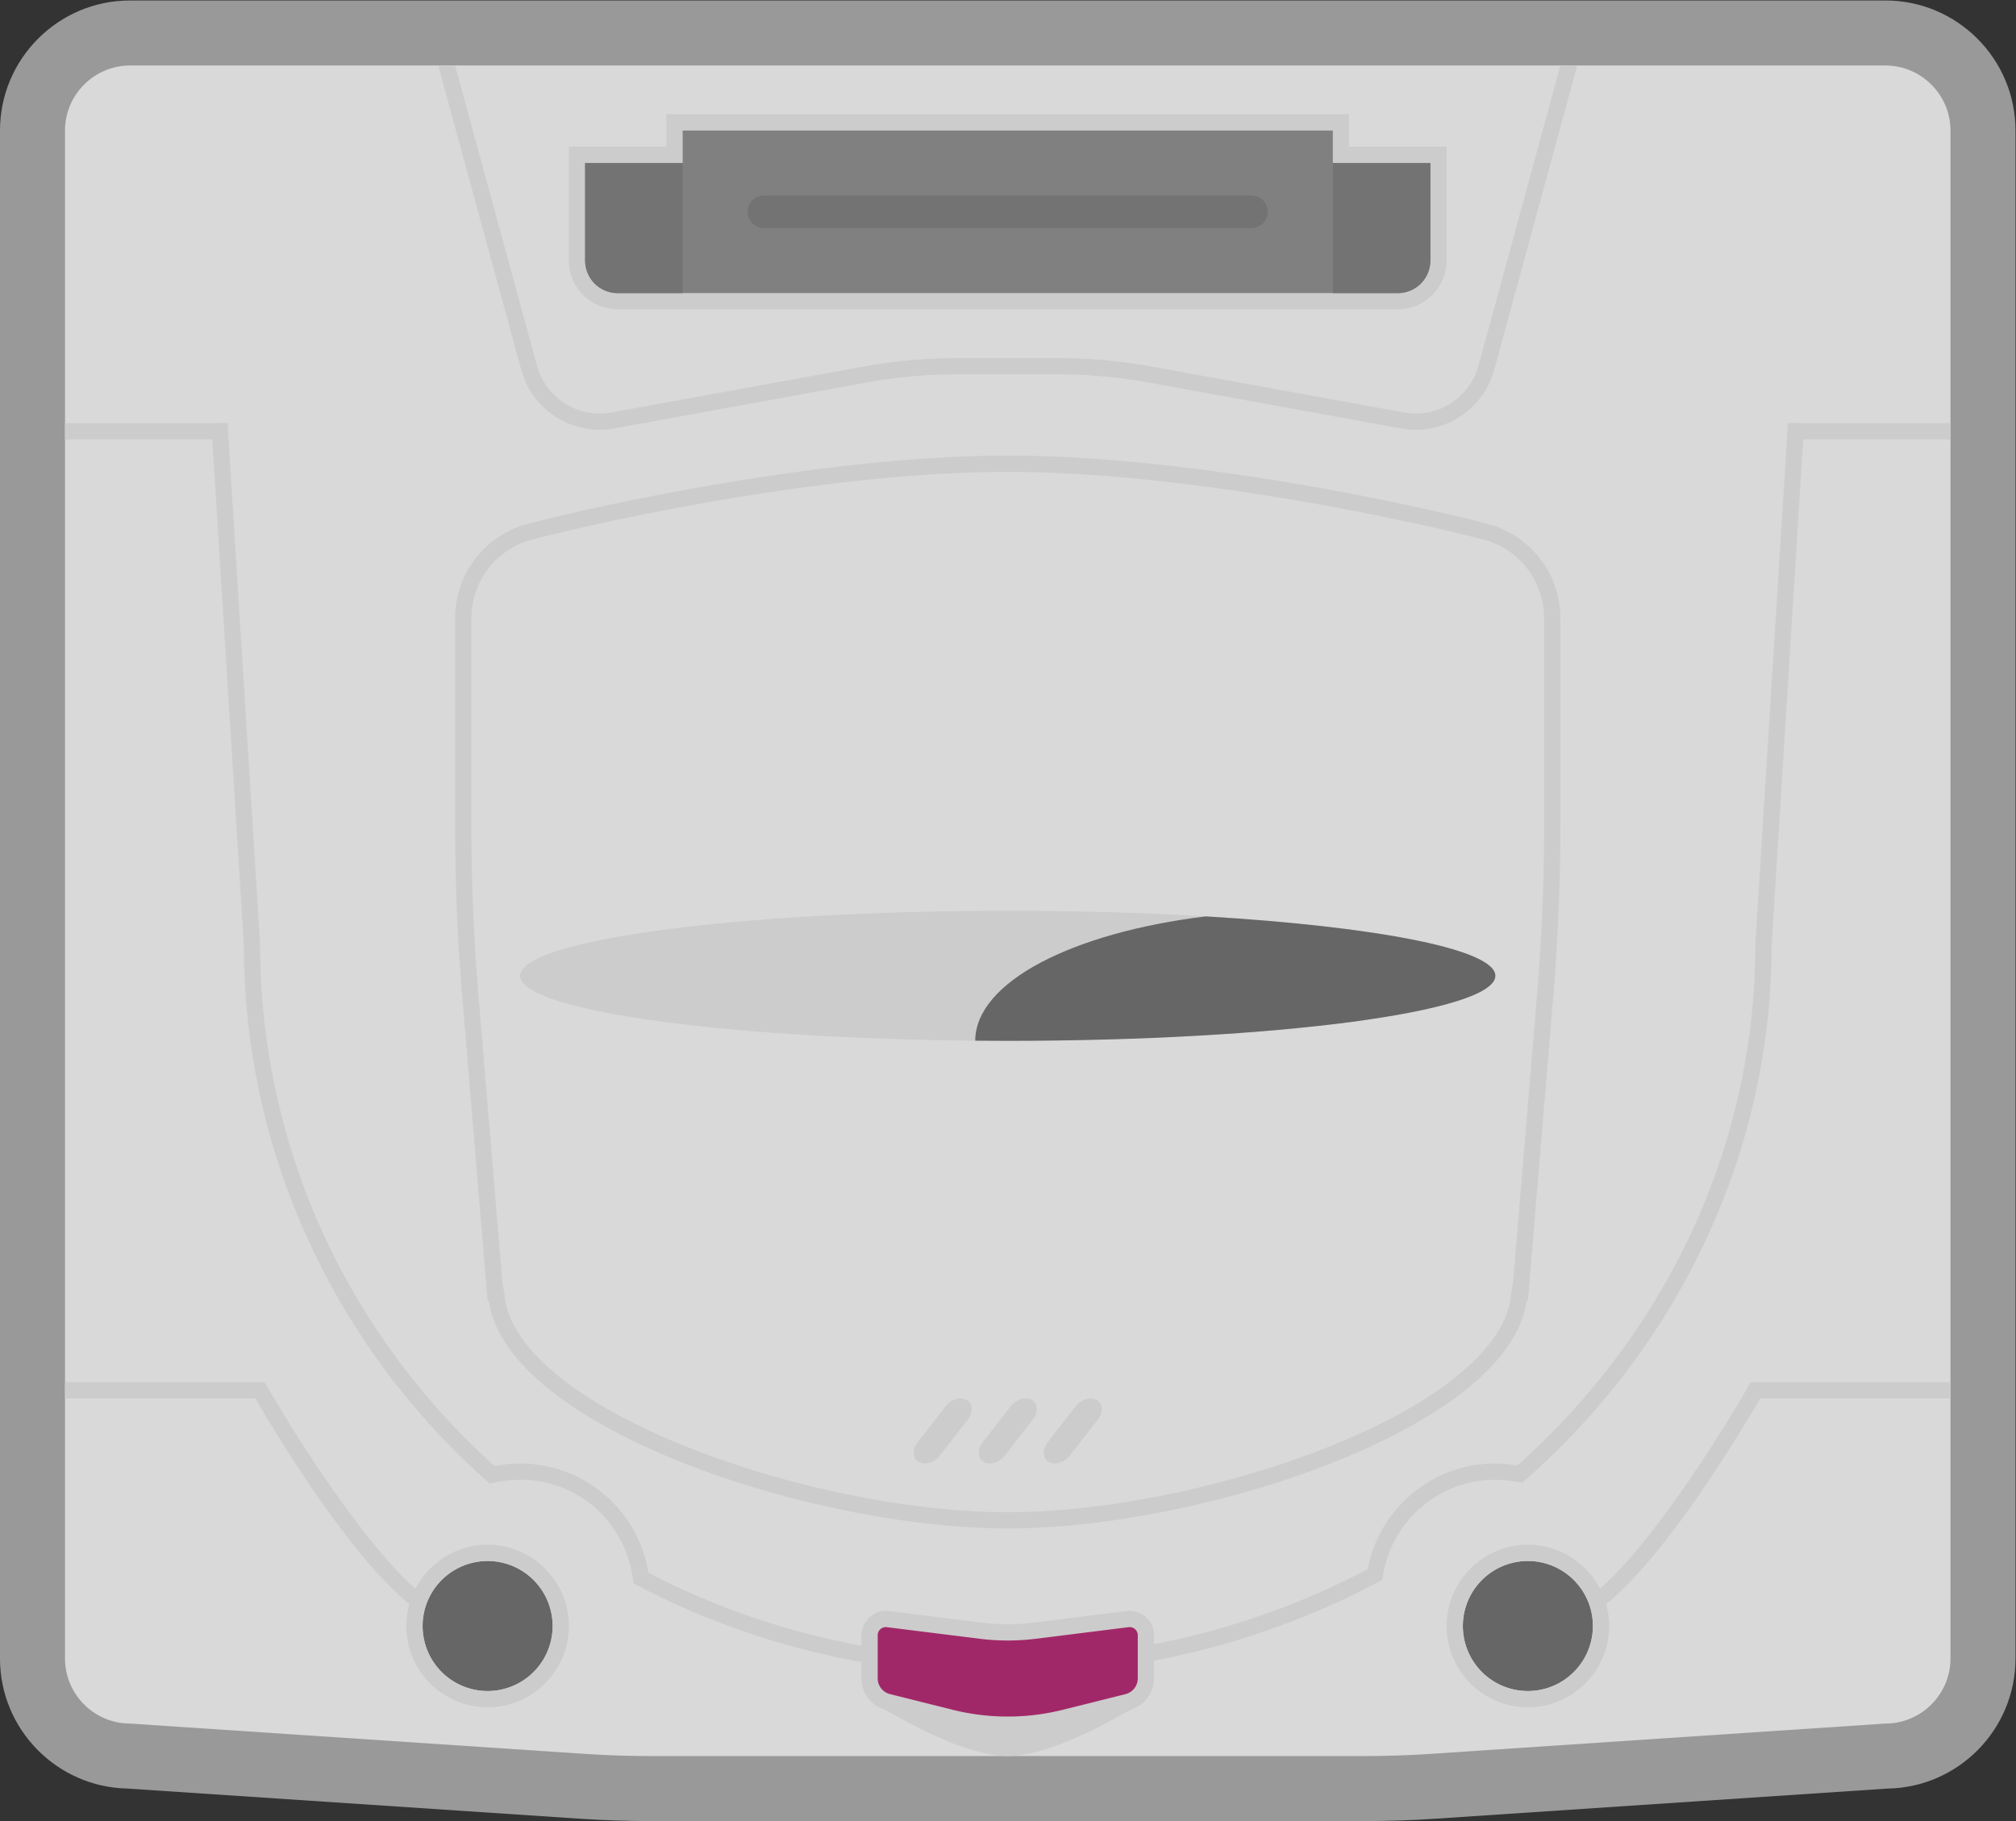 <svg xmlns="http://www.w3.org/2000/svg" xml:space="preserve" width="330.667" height="298.667"><rect width="100%" height="100%" fill="#333333" stroke="none"/><defs><clipPath id="a" clipPathUnits="userSpaceOnUse"><path d="M0 256h256V0H0Z"/></clipPath><clipPath id="b" clipPathUnits="userSpaceOnUse"><path d="M4 240h248V16H4Z"/></clipPath></defs><g clip-path="url(#a)" transform="matrix(1.333 0 0 -1.333 -5.333 320)"><g clip-path="url(#b)" style="opacity:.5"><path d="M0 0h-216c-8.822 0-16-7.178-16-16v-188c0-8.719 7.009-15.831 15.688-15.997l55.527-3.702c2.998-.199 6.042-.301 9.047-.301h87.476c3.005 0 6.049.102 9.047.301l55.527 3.702C8.991-219.831 16-212.719 16-204v188C16-7.178 8.822 0 0 0" style="fill:#fff;fill-opacity:1;fill-rule:nonzero;stroke:none" transform="translate(236 240)"/></g><path d="m0 0-55.747-3.717A129 129 0 0 0-64.262-4h-87.476q-4.262 0-8.514.283L-216 0c-4.4 0-8 3.6-8 8v188c0 4.4 3.6 8 8 8H0c4.4 0 8-3.6 8-8V8c0-4.4-3.6-8-8-8" style="fill:#d9d9d9;fill-opacity:1;fill-rule:nonzero;stroke:none" transform="translate(236 28)"/><path d="M0 0h-84v-4h-12v-14c0-3.309 2.691-6 6-6H6c3.309 0 6 2.691 6 6v14H0v2z" style="fill:#ccc;fill-opacity:1;fill-rule:nonzero;stroke:none" transform="translate(170 226)"/><path d="M0 0v-4h12v-12a4 4 0 0 0-4-4h-96a4 4 0 0 0-4 4v12h12v4z" style="fill:gray;fill-opacity:1;fill-rule:nonzero;stroke:none" transform="translate(168 224)"/><path d="M0 0h-60a2 2 0 0 0 0 4H0a2 2 0 0 0 0-4" style="fill:#737373;fill-opacity:1;fill-rule:nonzero;stroke:none" transform="translate(158 212)"/><path d="M0 0c-25.773 0-57.986-7.951-60.096-8.717C-64.707-10.392-68-14.811-68-20v-25.352c0-7.096.295-14.188.884-21.259L-64-104h.157C-61.645-119.635-24-132 0-132s61.645 12.365 63.843 28H64l3.115 37.389c.59 7.071.885 14.163.885 21.259V-20c0 5.245-3.364 9.703-8.053 11.335C57.926-7.96 25.966 0 0 0m0-2c25.435 0 57.384-7.89 59.29-8.553A10.01 10.01 0 0 0 66-20v-25.352c0-7.01-.295-14.107-.877-21.093L62.16-102h-.056l-.242-1.722c-.883-6.282-9.086-12.946-22.504-18.283C26.959-126.937 11.878-130 0-130s-26.958 3.063-39.358 7.995c-13.418 5.337-21.621 12.001-22.504 18.283l-.242 1.722h-.056l-2.963 35.555A255 255 0 0 0-66-45.352V-20c0 4.193 2.647 7.972 6.586 9.403C-57.796-10.01-25.79-2 0-2" style="fill:#ccc;fill-opacity:1;fill-rule:nonzero;stroke:none" transform="translate(128 184)"/><path d="m0 0-10.069-36.921a8 8 0 0 0-9.15-5.767l-31.103 5.656A64 64 0 0 1-61.771-36h-12.458c-3.839 0-7.671-.346-11.449-1.032l-31.103-5.656a8.003 8.003 0 0 0-9.15 5.767L-136 0h-2.073l.143-.526 10.07-36.922a10.02 10.02 0 0 1 9.641-7.369c.599 0 1.203.054 1.796.162L-85.32-39c3.65.664 7.382 1 11.091 1h12.458c3.709 0 7.441-.336 11.091-1l31.104-5.655a10 10 0 0 1 1.795-.162c4.493 0 8.458 3.03 9.641 7.369L1.93-.526 2.073 0Z" style="fill:#ccc;fill-opacity:1;fill-rule:nonzero;stroke:none" transform="translate(196 232)"/><path d="M0 0h-8v16H4V4a4 4 0 0 0-4-4" style="fill:#737373;fill-opacity:1;fill-rule:nonzero;stroke:none" transform="translate(176 204)"/><path d="M0 0h-8a4 4 0 0 0-4 4v12H0Z" style="fill:#737373;fill-opacity:1;fill-rule:nonzero;stroke:none" transform="translate(88 204)"/><path d="M0 0c0-4.418-26.863-8-60-8s-60 3.582-60 8 26.863 8 60 8S0 4.418 0 0" style="fill:#ccc;fill-opacity:1;fill-rule:nonzero;stroke:none" transform="translate(188 120)"/><path d="M0 0c-16.401-1.992-28.343-8.082-28.365-15.291q1.983-.019 3.999-.02c33.137 0 60 3.582 60 8C35.634-4.05 20.991-1.246 0 0" style="fill:#666;fill-opacity:1;fill-rule:nonzero;stroke:none" transform="translate(152.366 127.31)"/><path d="M0 0c-1.33 0-1.809 1.399-.886 2.589l3.431 4.422C3.015 7.617 3.74 8 4.418 8c1.33 0 1.809-1.399.886-2.589L1.873.989C1.403.383.678 0 0 0" style="fill:#ccc;fill-opacity:1;fill-rule:nonzero;stroke:none" transform="translate(125.791 60)"/><path d="M0 0c-1.33 0-1.809 1.399-.886 2.589l3.431 4.422C3.016 7.617 3.74 8 4.418 8c1.33 0 1.809-1.399.886-2.589L1.873.989C1.402.383.678 0 0 0" style="fill:#ccc;fill-opacity:1;fill-rule:nonzero;stroke:none" transform="translate(133.791 60)"/><path d="M0 0c-1.33 0-1.809 1.399-.886 2.589l3.431 4.422C3.015 7.617 3.74 8 4.418 8c1.33 0 1.809-1.399.886-2.589L1.873.989C1.403.383.678 0 0 0" style="fill:#ccc;fill-opacity:1;fill-rule:nonzero;stroke:none" transform="translate(117.791 60)"/><path d="M32 188H12v-2h20zm212 0h-20v-2h20z" style="fill:#ccc;fill-opacity:1;fill-rule:nonzero;stroke:none"/><path d="M0 0c-7.978 0-21.923 23.414-24.578 28H-48v2h24.58l.288-.504C-18.761 21.849-6.085 2 0 2Z" style="fill:#ccc;fill-opacity:1;fill-rule:nonzero;stroke:none" transform="translate(60 40)"/><path d="M0 0a8 8 0 1 0-16 0A8 8 0 0 0 0 0" style="fill:#666;fill-opacity:1;fill-rule:nonzero;stroke:none" transform="translate(72 40)"/><path d="M0 0c-5.514 0-10-4.486-10-10s4.486-10 10-10 10 4.486 10 10S5.514 0 0 0m0-2a8 8 0 1 0 0-16A8 8 0 0 0 0-2" style="fill:#ccc;fill-opacity:1;fill-rule:nonzero;stroke:none" transform="translate(64 50)"/><path d="M0 0c7.978 0 21.923 23.414 24.578 28H48v2H23.42l-.288-.504C18.761 21.849 6.085 2 0 2Z" style="fill:#ccc;fill-opacity:1;fill-rule:nonzero;stroke:none" transform="translate(196 40)"/><path d="M0 0a8 8 0 1 1 16 0A8 8 0 0 1 0 0" style="fill:#666;fill-opacity:1;fill-rule:nonzero;stroke:none" transform="translate(184 40)"/><path d="M0 0c-5.514 0-10-4.486-10-10s4.486-10 10-10 10 4.486 10 10S5.514 0 0 0m0-2a8 8 0 1 0 0-16A8 8 0 0 0 0-2" style="fill:#ccc;fill-opacity:1;fill-rule:nonzero;stroke:none" transform="translate(192 50)"/><path d="m0 0-4-64c0-25.348-11.27-48.188-29.296-64.246-.881.15-1.78.246-2.704.246-7.813 0-14.308-5.603-15.71-13.007C-64.981-148.009-80.25-152-96.5-152c-15.909 0-30.782 3.822-43.723 10.552C-141.447-133.827-148.034-128-156-128a16 16 0 0 1-3.159-.315C-176.971-112.254-188-89.385-188-64l-4 64h-2.004l.008-.125L-190-64.063c.009-12.693 2.674-24.947 7.922-36.422 5.09-11.13 12.35-20.994 21.58-29.316l.746-.673.986.198c.914.183 1.845.276 2.766.276a13.92 13.92 0 0 0 13.803-11.766l.159-.993.893-.464C-127.587-150.273-112.149-154-96.5-154c15.993 0 31.805 3.881 45.723 11.224l.852.45.18.946C-48.496-134.786-42.716-130-36-130c.736 0 1.511-.071 2.367-.217l.949-.162.718.64c9.355 8.333 16.72 18.186 21.891 29.288C-4.726-88.967-2.009-76.725-2-64.063L1.996-.125 2.004 0Z" style="fill:#ccc;fill-opacity:1;fill-rule:nonzero;stroke:none" transform="translate(224 188)"/><path d="M0 0q-.185 0-.374-.023l-11.403-1.425a26 26 0 0 0-6.45 0L-29.63-.023a3 3 0 0 1-.859-.016c-1.477-.235-2.513-1.6-2.513-3.096v-5.171c0-1.595.938-3.007 2.351-3.644a22 22 0 0 0 1.857-.933c2.65-1.516 9.211-4.984 13.792-4.984S-3.86-14.399-1.21-12.883c.602.344 1.226.648 1.857.933a3.99 3.99 0 0 1 2.351 3.644V-3c0 1.654-1.345 3-2.998 3" style="fill:#ccc;fill-opacity:1;fill-rule:nonzero;stroke:none" transform="translate(143.002 41.867)"/><path d="m0 0-7.694 1.924a2 2 0 0 0-1.515 1.94V9.17a1 1 0 0 0 1.124.992L3.318 8.737a28 28 0 0 1 6.946 0l11.403 1.425a1 1 0 0 0 1.124-.992V3.864a2 2 0 0 0-1.515-1.94L13.582 0A28 28 0 0 0 0 0" style="fill:#a12868;fill-opacity:1;fill-rule:nonzero;stroke:none" transform="translate(121.209 29.697)"/></g></svg>